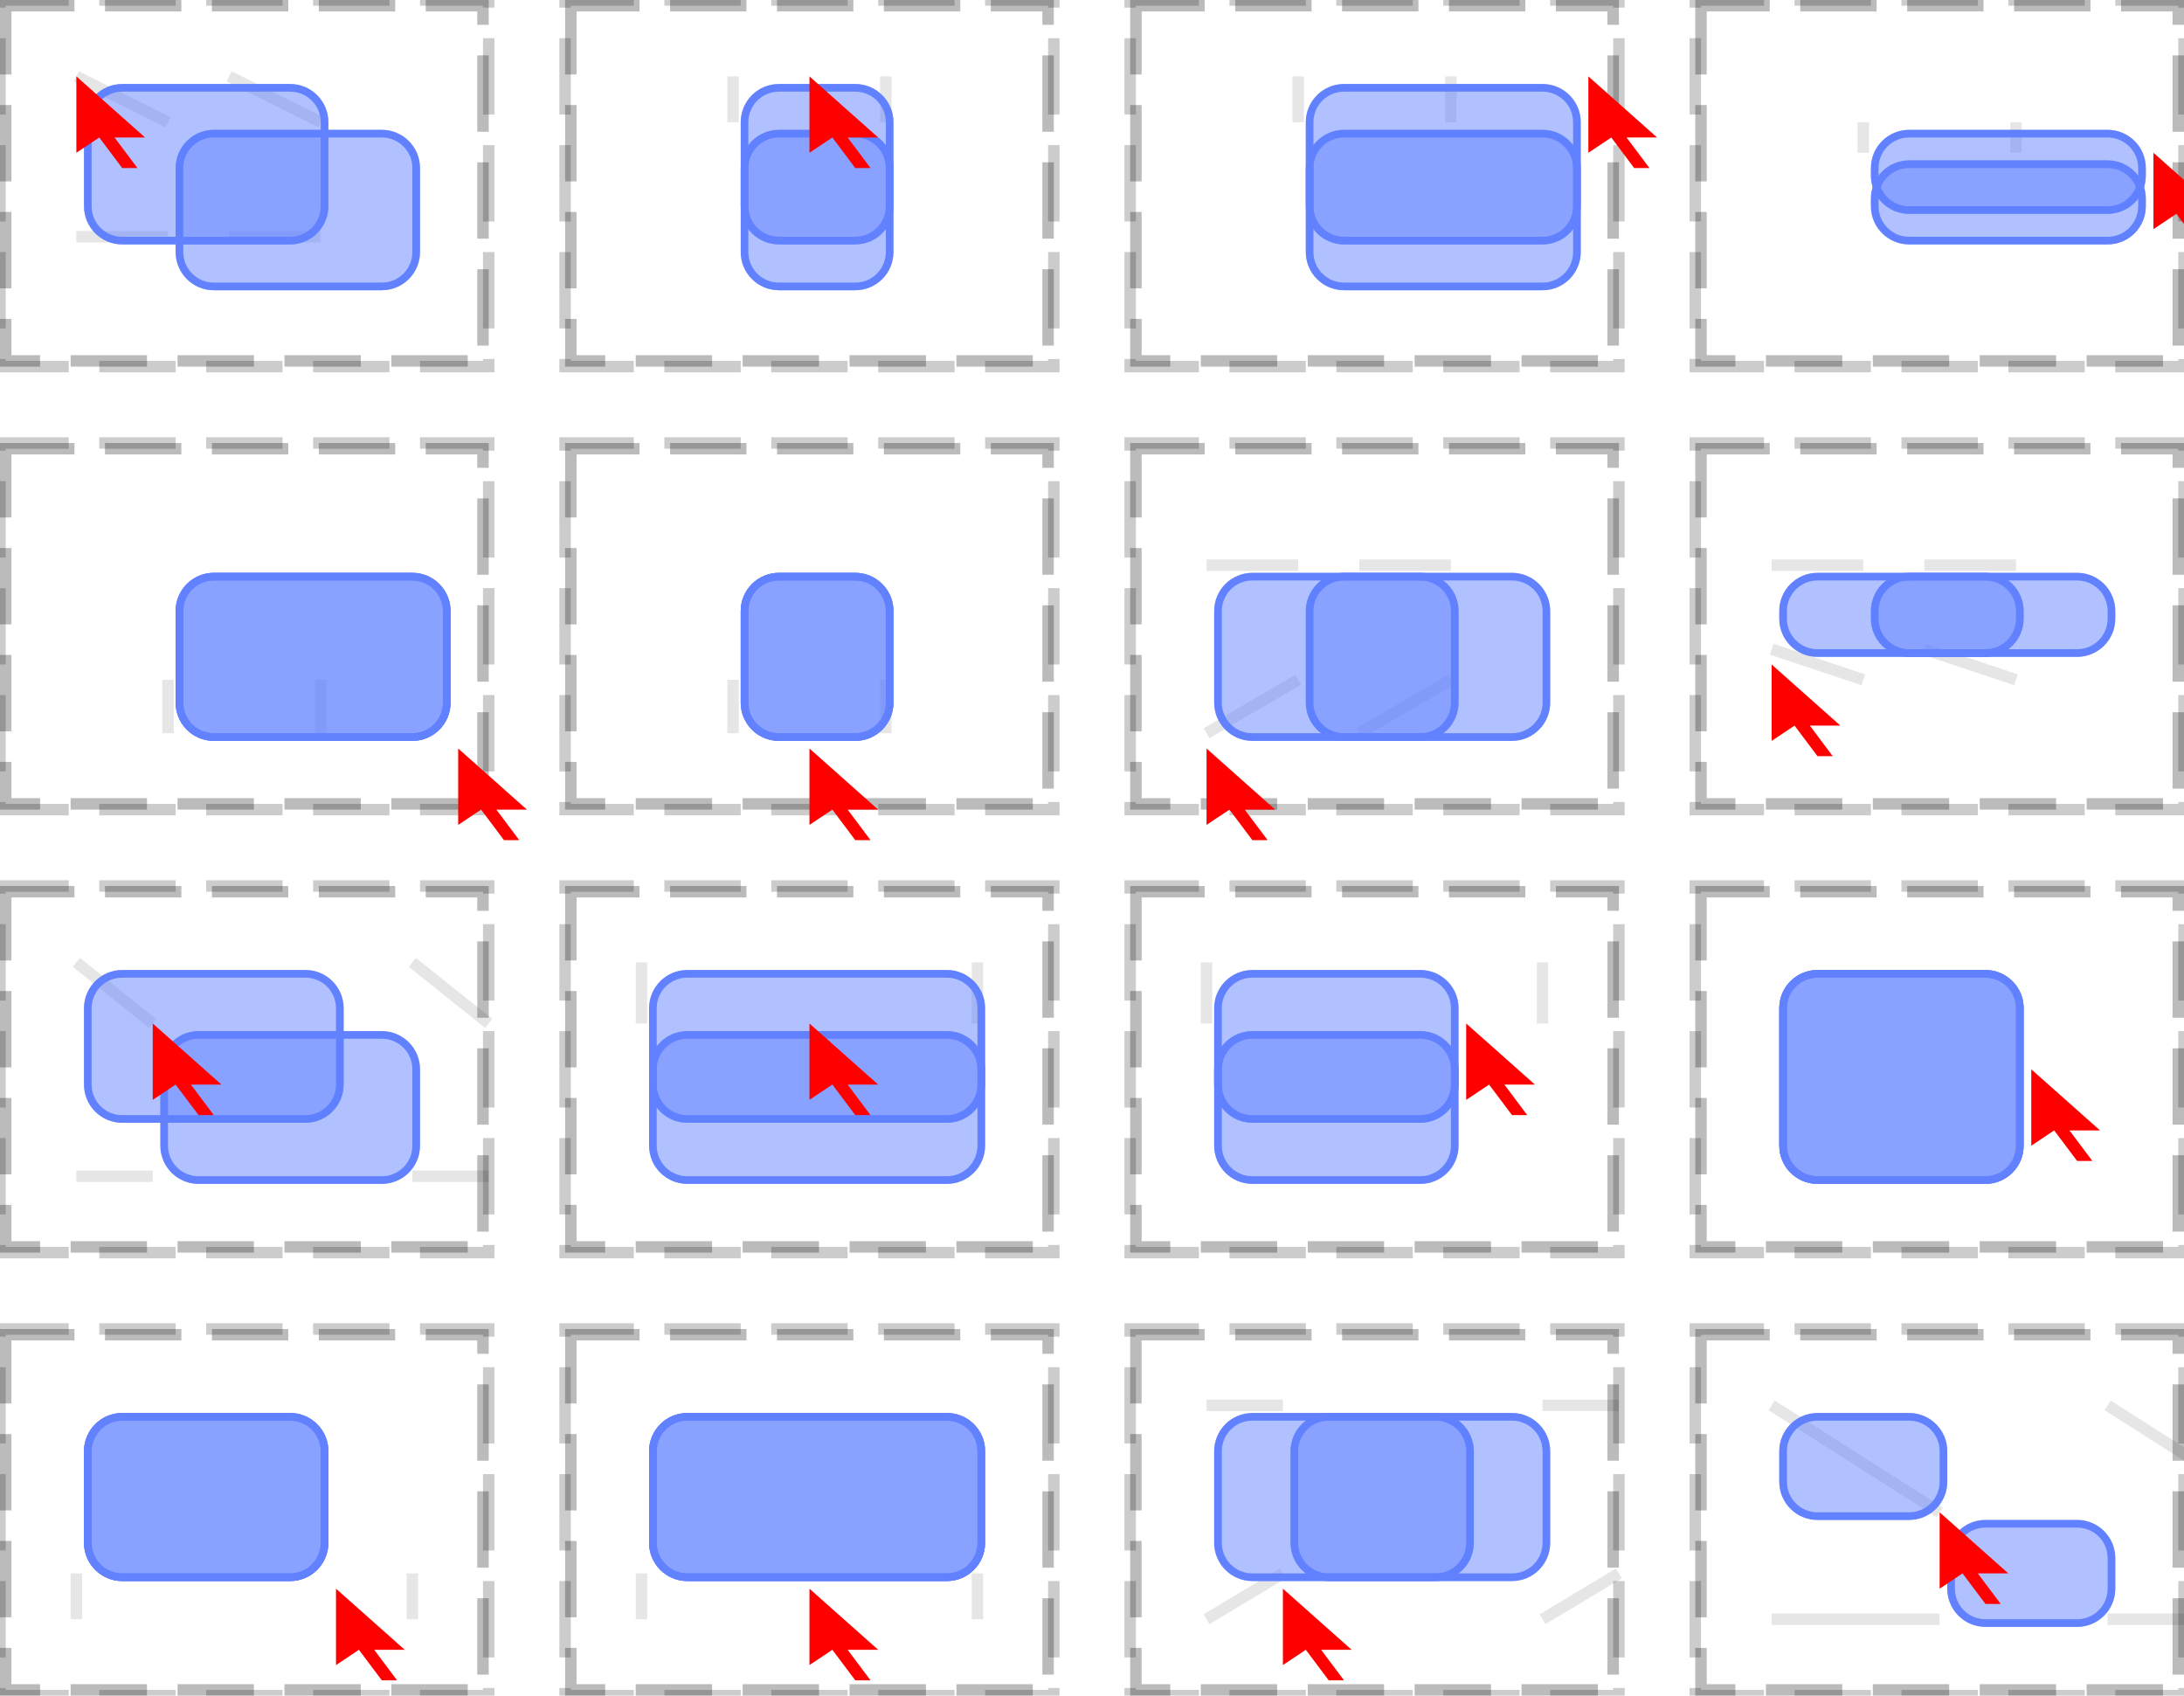 <?xml version="1.0" encoding="UTF-8"?>
<svg xmlns="http://www.w3.org/2000/svg" xmlns:xlink="http://www.w3.org/1999/xlink" width="286pt" height="222pt" viewBox="0 0 286 222" version="1.1">
<defs>
<clipPath id="clip1">
  <path d="M 23 17 L 55 17 L 55 38 L 23 38 Z M 23 17 "/>
</clipPath>
<clipPath id="clip2">
  <path d="M 23 22 C 23 19.238 25.238 17 28 17 L 50 17 C 52.762 17 55 19.238 55 22 L 55 33 C 55 35.762 52.762 38 50 38 L 28 38 C 25.238 38 23 35.762 23 33 Z M 23 22 "/>
</clipPath>
<clipPath id="clip3">
  <path d="M 11 11 L 43 11 L 43 32 L 11 32 Z M 11 11 "/>
</clipPath>
<clipPath id="clip4">
  <path d="M 11 16 C 11 13.238 13.238 11 16 11 L 38 11 C 40.762 11 43 13.238 43 16 L 43 27 C 43 29.762 40.762 32 38 32 L 16 32 C 13.238 32 11 29.762 11 27 Z M 11 16 "/>
</clipPath>
<clipPath id="clip5">
  <path d="M 97 17 L 117 17 L 117 38 L 97 38 Z M 97 17 "/>
</clipPath>
<clipPath id="clip6">
  <path d="M 97 22 C 97 19.238 99.238 17 102 17 L 112 17 C 114.762 17 117 19.238 117 22 L 117 33 C 117 35.762 114.762 38 112 38 L 102 38 C 99.238 38 97 35.762 97 33 Z M 97 22 "/>
</clipPath>
<clipPath id="clip7">
  <path d="M 97 11 L 117 11 L 117 32 L 97 32 Z M 97 11 "/>
</clipPath>
<clipPath id="clip8">
  <path d="M 97 16 C 97 13.238 99.238 11 102 11 L 112 11 C 114.762 11 117 13.238 117 16 L 117 27 C 117 29.762 114.762 32 112 32 L 102 32 C 99.238 32 97 29.762 97 27 Z M 97 16 "/>
</clipPath>
<clipPath id="clip9">
  <path d="M 171 17 L 207 17 L 207 38 L 171 38 Z M 171 17 "/>
</clipPath>
<clipPath id="clip10">
  <path d="M 171 22 C 171 19.238 173.238 17 176 17 L 202 17 C 204.762 17 207 19.238 207 22 L 207 33 C 207 35.762 204.762 38 202 38 L 176 38 C 173.238 38 171 35.762 171 33 Z M 171 22 "/>
</clipPath>
<clipPath id="clip11">
  <path d="M 171 11 L 207 11 L 207 32 L 171 32 Z M 171 11 "/>
</clipPath>
<clipPath id="clip12">
  <path d="M 171 16 C 171 13.238 173.238 11 176 11 L 202 11 C 204.762 11 207 13.238 207 16 L 207 27 C 207 29.762 204.762 32 202 32 L 176 32 C 173.238 32 171 29.762 171 27 Z M 171 16 "/>
</clipPath>
<clipPath id="clip13">
  <path d="M 245 17 L 281 17 L 281 28 L 245 28 Z M 245 17 "/>
</clipPath>
<clipPath id="clip14">
  <path d="M 245 22 C 245 19.238 247.238 17 250 17 L 276 17 C 278.762 17 281 19.238 281 22 L 281 23 C 281 25.762 278.762 28 276 28 L 250 28 C 247.238 28 245 25.762 245 23 Z M 245 22 "/>
</clipPath>
<clipPath id="clip15">
  <path d="M 245 21 L 281 21 L 281 32 L 245 32 Z M 245 21 "/>
</clipPath>
<clipPath id="clip16">
  <path d="M 245 26 C 245 23.238 247.238 21 250 21 L 276 21 C 278.762 21 281 23.238 281 26 L 281 27 C 281 29.762 278.762 32 276 32 L 250 32 C 247.238 32 245 29.762 245 27 Z M 245 26 "/>
</clipPath>
<clipPath id="clip17">
  <path d="M 23 75 L 59 75 L 59 97 L 23 97 Z M 23 75 "/>
</clipPath>
<clipPath id="clip18">
  <path d="M 23 80 C 23 77.238 25.238 75 28 75 L 54 75 C 56.762 75 59 77.238 59 80 L 59 92 C 59 94.762 56.762 97 54 97 L 28 97 C 25.238 97 23 94.762 23 92 Z M 23 80 "/>
</clipPath>
<clipPath id="clip19">
  <path d="M 97 75 L 117 75 L 117 97 L 97 97 Z M 97 75 "/>
</clipPath>
<clipPath id="clip20">
  <path d="M 97 80 C 97 77.238 99.238 75 102 75 L 112 75 C 114.762 75 117 77.238 117 80 L 117 92 C 117 94.762 114.762 97 112 97 L 102 97 C 99.238 97 97 94.762 97 92 Z M 97 80 "/>
</clipPath>
<clipPath id="clip21">
  <path d="M 171 75 L 203 75 L 203 97 L 171 97 Z M 171 75 "/>
</clipPath>
<clipPath id="clip22">
  <path d="M 171 80 C 171 77.238 173.238 75 176 75 L 198 75 C 200.762 75 203 77.238 203 80 L 203 92 C 203 94.762 200.762 97 198 97 L 176 97 C 173.238 97 171 94.762 171 92 Z M 171 80 "/>
</clipPath>
<clipPath id="clip23">
  <path d="M 159 75 L 191 75 L 191 97 L 159 97 Z M 159 75 "/>
</clipPath>
<clipPath id="clip24">
  <path d="M 159 80 C 159 77.238 161.238 75 164 75 L 186 75 C 188.762 75 191 77.238 191 80 L 191 92 C 191 94.762 188.762 97 186 97 L 164 97 C 161.238 97 159 94.762 159 92 Z M 159 80 "/>
</clipPath>
<clipPath id="clip25">
  <path d="M 245 75 L 277 75 L 277 86 L 245 86 Z M 245 75 "/>
</clipPath>
<clipPath id="clip26">
  <path d="M 245 80 C 245 77.238 247.238 75 250 75 L 272 75 C 274.762 75 277 77.238 277 80 L 277 81 C 277 83.762 274.762 86 272 86 L 250 86 C 247.238 86 245 83.762 245 81 Z M 245 80 "/>
</clipPath>
<clipPath id="clip27">
  <path d="M 233 75 L 265 75 L 265 86 L 233 86 Z M 233 75 "/>
</clipPath>
<clipPath id="clip28">
  <path d="M 233 80 C 233 77.238 235.238 75 238 75 L 260 75 C 262.762 75 265 77.238 265 80 L 265 81 C 265 83.762 262.762 86 260 86 L 238 86 C 235.238 86 233 83.762 233 81 Z M 233 80 "/>
</clipPath>
<clipPath id="clip29">
  <path d="M 11 127 L 45 127 L 45 147 L 11 147 Z M 11 127 "/>
</clipPath>
<clipPath id="clip30">
  <path d="M 11 132 C 11 129.238 13.238 127 16 127 L 40 127 C 42.762 127 45 129.238 45 132 L 45 142 C 45 144.762 42.762 147 40 147 L 16 147 C 13.238 147 11 144.762 11 142 Z M 11 132 "/>
</clipPath>
<clipPath id="clip31">
  <path d="M 21 135 L 55 135 L 55 155 L 21 155 Z M 21 135 "/>
</clipPath>
<clipPath id="clip32">
  <path d="M 21 140 C 21 137.238 23.238 135 26 135 L 50 135 C 52.762 135 55 137.238 55 140 L 55 150 C 55 152.762 52.762 155 50 155 L 26 155 C 23.238 155 21 152.762 21 150 Z M 21 140 "/>
</clipPath>
<clipPath id="clip33">
  <path d="M 85 127 L 129 127 L 129 147 L 85 147 Z M 85 127 "/>
</clipPath>
<clipPath id="clip34">
  <path d="M 85 132 C 85 129.238 87.238 127 90 127 L 124 127 C 126.762 127 129 129.238 129 132 L 129 142 C 129 144.762 126.762 147 124 147 L 90 147 C 87.238 147 85 144.762 85 142 Z M 85 132 "/>
</clipPath>
<clipPath id="clip35">
  <path d="M 85 135 L 129 135 L 129 155 L 85 155 Z M 85 135 "/>
</clipPath>
<clipPath id="clip36">
  <path d="M 85 140 C 85 137.238 87.238 135 90 135 L 124 135 C 126.762 135 129 137.238 129 140 L 129 150 C 129 152.762 126.762 155 124 155 L 90 155 C 87.238 155 85 152.762 85 150 Z M 85 140 "/>
</clipPath>
<clipPath id="clip37">
  <path d="M 159 127 L 191 127 L 191 147 L 159 147 Z M 159 127 "/>
</clipPath>
<clipPath id="clip38">
  <path d="M 159 132 C 159 129.238 161.238 127 164 127 L 186 127 C 188.762 127 191 129.238 191 132 L 191 142 C 191 144.762 188.762 147 186 147 L 164 147 C 161.238 147 159 144.762 159 142 Z M 159 132 "/>
</clipPath>
<clipPath id="clip39">
  <path d="M 159 135 L 191 135 L 191 155 L 159 155 Z M 159 135 "/>
</clipPath>
<clipPath id="clip40">
  <path d="M 159 140 C 159 137.238 161.238 135 164 135 L 186 135 C 188.762 135 191 137.238 191 140 L 191 150 C 191 152.762 188.762 155 186 155 L 164 155 C 161.238 155 159 152.762 159 150 Z M 159 140 "/>
</clipPath>
<clipPath id="clip41">
  <path d="M 233 127 L 265 127 L 265 155 L 233 155 Z M 233 127 "/>
</clipPath>
<clipPath id="clip42">
  <path d="M 233 132 C 233 129.238 235.238 127 238 127 L 260 127 C 262.762 127 265 129.238 265 132 L 265 150 C 265 152.762 262.762 155 260 155 L 238 155 C 235.238 155 233 152.762 233 150 Z M 233 132 "/>
</clipPath>
<clipPath id="clip43">
  <path d="M 11 185 L 43 185 L 43 207 L 11 207 Z M 11 185 "/>
</clipPath>
<clipPath id="clip44">
  <path d="M 11 190 C 11 187.238 13.238 185 16 185 L 38 185 C 40.762 185 43 187.238 43 190 L 43 202 C 43 204.762 40.762 207 38 207 L 16 207 C 13.238 207 11 204.762 11 202 Z M 11 190 "/>
</clipPath>
<clipPath id="clip45">
  <path d="M 85 185 L 129 185 L 129 207 L 85 207 Z M 85 185 "/>
</clipPath>
<clipPath id="clip46">
  <path d="M 85 190 C 85 187.238 87.238 185 90 185 L 124 185 C 126.762 185 129 187.238 129 190 L 129 202 C 129 204.762 126.762 207 124 207 L 90 207 C 87.238 207 85 204.762 85 202 Z M 85 190 "/>
</clipPath>
<clipPath id="clip47">
  <path d="M 159 185 L 193 185 L 193 207 L 159 207 Z M 159 185 "/>
</clipPath>
<clipPath id="clip48">
  <path d="M 159 190 C 159 187.238 161.238 185 164 185 L 188 185 C 190.762 185 193 187.238 193 190 L 193 202 C 193 204.762 190.762 207 188 207 L 164 207 C 161.238 207 159 204.762 159 202 Z M 159 190 "/>
</clipPath>
<clipPath id="clip49">
  <path d="M 169 185 L 203 185 L 203 207 L 169 207 Z M 169 185 "/>
</clipPath>
<clipPath id="clip50">
  <path d="M 169 190 C 169 187.238 171.238 185 174 185 L 198 185 C 200.762 185 203 187.238 203 190 L 203 202 C 203 204.762 200.762 207 198 207 L 174 207 C 171.238 207 169 204.762 169 202 Z M 169 190 "/>
</clipPath>
<clipPath id="clip51">
  <path d="M 233 185 L 255 185 L 255 199 L 233 199 Z M 233 185 "/>
</clipPath>
<clipPath id="clip52">
  <path d="M 233 190 C 233 187.238 235.238 185 238 185 L 250 185 C 252.762 185 255 187.238 255 190 L 255 194 C 255 196.762 252.762 199 250 199 L 238 199 C 235.238 199 233 196.762 233 194 Z M 233 190 "/>
</clipPath>
<clipPath id="clip53">
  <path d="M 255 199 L 277 199 L 277 213 L 255 213 Z M 255 199 "/>
</clipPath>
<clipPath id="clip54">
  <path d="M 255 204 C 255 201.238 257.238 199 260 199 L 272 199 C 274.762 199 277 201.238 277 204 L 277 208 C 277 210.762 274.762 213 272 213 L 260 213 C 257.238 213 255 210.762 255 208 Z M 255 204 "/>
</clipPath>
</defs>
<g id="surface2">
<path style="fill:none;stroke-width:1.5;stroke-linecap:butt;stroke-linejoin:miter;stroke:rgb(0%,0%,0%);stroke-opacity:0.267;stroke-dasharray:10,4;stroke-dashoffset:1;stroke-miterlimit:10;" d="M 0.75 0.75 L 63.25 0.75 L 63.25 47.25 L 0.75 47.25 Z M 0.75 0.75 "/>
<path style="fill:none;stroke-width:1.5;stroke-linecap:butt;stroke-linejoin:miter;stroke:rgb(0%,0%,0%);stroke-opacity:0.2;stroke-dasharray:10,4;stroke-dashoffset:1;stroke-miterlimit:10;" d="M 0 0 L 64 0 L 64 48 L 0 48 Z M 0 0 "/>
<path style="fill:none;stroke-width:1.5;stroke-linecap:butt;stroke-linejoin:miter;stroke:rgb(0%,0%,0%);stroke-opacity:0.267;stroke-dasharray:10,4;stroke-dashoffset:1;stroke-miterlimit:10;" d="M 74.75 0.75 L 137.25 0.75 L 137.25 47.25 L 74.75 47.25 Z M 74.75 0.75 "/>
<path style="fill:none;stroke-width:1.5;stroke-linecap:butt;stroke-linejoin:miter;stroke:rgb(0%,0%,0%);stroke-opacity:0.2;stroke-dasharray:10,4;stroke-dashoffset:1;stroke-miterlimit:10;" d="M 74 0 L 138 0 L 138 48 L 74 48 Z M 74 0 "/>
<path style="fill:none;stroke-width:1.5;stroke-linecap:butt;stroke-linejoin:miter;stroke:rgb(0%,0%,0%);stroke-opacity:0.267;stroke-dasharray:10,4;stroke-dashoffset:1;stroke-miterlimit:10;" d="M 148.75 0.75 L 211.25 0.75 L 211.25 47.25 L 148.75 47.25 Z M 148.75 0.75 "/>
<path style="fill:none;stroke-width:1.5;stroke-linecap:butt;stroke-linejoin:miter;stroke:rgb(0%,0%,0%);stroke-opacity:0.2;stroke-dasharray:10,4;stroke-dashoffset:1;stroke-miterlimit:10;" d="M 148 0 L 212 0 L 212 48 L 148 48 Z M 148 0 "/>
<path style="fill:none;stroke-width:1.5;stroke-linecap:butt;stroke-linejoin:miter;stroke:rgb(0%,0%,0%);stroke-opacity:0.267;stroke-dasharray:10,4;stroke-dashoffset:1;stroke-miterlimit:10;" d="M 222.75 0.75 L 285.25 0.75 L 285.25 47.25 L 222.75 47.25 Z M 222.75 0.75 "/>
<path style="fill:none;stroke-width:1.5;stroke-linecap:butt;stroke-linejoin:miter;stroke:rgb(0%,0%,0%);stroke-opacity:0.2;stroke-dasharray:10,4;stroke-dashoffset:1;stroke-miterlimit:10;" d="M 222 0 L 286 0 L 286 48 L 222 48 Z M 222 0 "/>
<path style="fill:none;stroke-width:1.5;stroke-linecap:butt;stroke-linejoin:miter;stroke:rgb(0%,0%,0%);stroke-opacity:0.267;stroke-dasharray:10,4;stroke-dashoffset:1;stroke-miterlimit:10;" d="M 0.75 58.75 L 63.25 58.75 L 63.25 105.25 L 0.75 105.25 Z M 0.75 58.75 "/>
<path style="fill:none;stroke-width:1.5;stroke-linecap:butt;stroke-linejoin:miter;stroke:rgb(0%,0%,0%);stroke-opacity:0.2;stroke-dasharray:10,4;stroke-dashoffset:1;stroke-miterlimit:10;" d="M 0 58 L 64 58 L 64 106 L 0 106 Z M 0 58 "/>
<path style="fill:none;stroke-width:1.5;stroke-linecap:butt;stroke-linejoin:miter;stroke:rgb(0%,0%,0%);stroke-opacity:0.267;stroke-dasharray:10,4;stroke-dashoffset:1;stroke-miterlimit:10;" d="M 74.75 58.75 L 137.25 58.75 L 137.25 105.25 L 74.75 105.25 Z M 74.75 58.75 "/>
<path style="fill:none;stroke-width:1.5;stroke-linecap:butt;stroke-linejoin:miter;stroke:rgb(0%,0%,0%);stroke-opacity:0.2;stroke-dasharray:10,4;stroke-dashoffset:1;stroke-miterlimit:10;" d="M 74 58 L 138 58 L 138 106 L 74 106 Z M 74 58 "/>
<path style="fill:none;stroke-width:1.5;stroke-linecap:butt;stroke-linejoin:miter;stroke:rgb(0%,0%,0%);stroke-opacity:0.267;stroke-dasharray:10,4;stroke-dashoffset:1;stroke-miterlimit:10;" d="M 148.75 58.75 L 211.25 58.75 L 211.25 105.25 L 148.75 105.25 Z M 148.75 58.75 "/>
<path style="fill:none;stroke-width:1.5;stroke-linecap:butt;stroke-linejoin:miter;stroke:rgb(0%,0%,0%);stroke-opacity:0.2;stroke-dasharray:10,4;stroke-dashoffset:1;stroke-miterlimit:10;" d="M 148 58 L 212 58 L 212 106 L 148 106 Z M 148 58 "/>
<path style="fill:none;stroke-width:1.5;stroke-linecap:butt;stroke-linejoin:miter;stroke:rgb(0%,0%,0%);stroke-opacity:0.267;stroke-dasharray:10,4;stroke-dashoffset:1;stroke-miterlimit:10;" d="M 222.75 58.75 L 285.25 58.75 L 285.25 105.25 L 222.75 105.25 Z M 222.75 58.75 "/>
<path style="fill:none;stroke-width:1.5;stroke-linecap:butt;stroke-linejoin:miter;stroke:rgb(0%,0%,0%);stroke-opacity:0.2;stroke-dasharray:10,4;stroke-dashoffset:1;stroke-miterlimit:10;" d="M 222 58 L 286 58 L 286 106 L 222 106 Z M 222 58 "/>
<path style="fill:none;stroke-width:1.5;stroke-linecap:butt;stroke-linejoin:miter;stroke:rgb(0%,0%,0%);stroke-opacity:0.267;stroke-dasharray:10,4;stroke-dashoffset:1;stroke-miterlimit:10;" d="M 0.75 116.75 L 63.25 116.75 L 63.25 163.25 L 0.75 163.25 Z M 0.75 116.75 "/>
<path style="fill:none;stroke-width:1.5;stroke-linecap:butt;stroke-linejoin:miter;stroke:rgb(0%,0%,0%);stroke-opacity:0.2;stroke-dasharray:10,4;stroke-dashoffset:1;stroke-miterlimit:10;" d="M 0 116 L 64 116 L 64 164 L 0 164 Z M 0 116 "/>
<path style="fill:none;stroke-width:1.5;stroke-linecap:butt;stroke-linejoin:miter;stroke:rgb(0%,0%,0%);stroke-opacity:0.267;stroke-dasharray:10,4;stroke-dashoffset:1;stroke-miterlimit:10;" d="M 74.75 116.75 L 137.25 116.75 L 137.25 163.25 L 74.75 163.25 Z M 74.75 116.75 "/>
<path style="fill:none;stroke-width:1.5;stroke-linecap:butt;stroke-linejoin:miter;stroke:rgb(0%,0%,0%);stroke-opacity:0.2;stroke-dasharray:10,4;stroke-dashoffset:1;stroke-miterlimit:10;" d="M 74 116 L 138 116 L 138 164 L 74 164 Z M 74 116 "/>
<path style="fill:none;stroke-width:1.5;stroke-linecap:butt;stroke-linejoin:miter;stroke:rgb(0%,0%,0%);stroke-opacity:0.267;stroke-dasharray:10,4;stroke-dashoffset:1;stroke-miterlimit:10;" d="M 148.75 116.75 L 211.25 116.75 L 211.25 163.25 L 148.75 163.25 Z M 148.75 116.75 "/>
<path style="fill:none;stroke-width:1.5;stroke-linecap:butt;stroke-linejoin:miter;stroke:rgb(0%,0%,0%);stroke-opacity:0.2;stroke-dasharray:10,4;stroke-dashoffset:1;stroke-miterlimit:10;" d="M 148 116 L 212 116 L 212 164 L 148 164 Z M 148 116 "/>
<path style="fill:none;stroke-width:1.5;stroke-linecap:butt;stroke-linejoin:miter;stroke:rgb(0%,0%,0%);stroke-opacity:0.267;stroke-dasharray:10,4;stroke-dashoffset:1;stroke-miterlimit:10;" d="M 222.75 116.75 L 285.25 116.75 L 285.25 163.25 L 222.75 163.25 Z M 222.75 116.75 "/>
<path style="fill:none;stroke-width:1.5;stroke-linecap:butt;stroke-linejoin:miter;stroke:rgb(0%,0%,0%);stroke-opacity:0.2;stroke-dasharray:10,4;stroke-dashoffset:1;stroke-miterlimit:10;" d="M 222 116 L 286 116 L 286 164 L 222 164 Z M 222 116 "/>
<path style="fill:none;stroke-width:1.5;stroke-linecap:butt;stroke-linejoin:miter;stroke:rgb(0%,0%,0%);stroke-opacity:0.267;stroke-dasharray:10,4;stroke-dashoffset:1;stroke-miterlimit:10;" d="M 0.75 174.75 L 63.25 174.75 L 63.25 221.25 L 0.75 221.25 Z M 0.75 174.75 "/>
<path style="fill:none;stroke-width:1.5;stroke-linecap:butt;stroke-linejoin:miter;stroke:rgb(0%,0%,0%);stroke-opacity:0.2;stroke-dasharray:10,4;stroke-dashoffset:1;stroke-miterlimit:10;" d="M 0 174 L 64 174 L 64 222 L 0 222 Z M 0 174 "/>
<path style="fill:none;stroke-width:1.5;stroke-linecap:butt;stroke-linejoin:miter;stroke:rgb(0%,0%,0%);stroke-opacity:0.267;stroke-dasharray:10,4;stroke-dashoffset:1;stroke-miterlimit:10;" d="M 74.75 174.75 L 137.25 174.75 L 137.25 221.25 L 74.75 221.25 Z M 74.75 174.75 "/>
<path style="fill:none;stroke-width:1.5;stroke-linecap:butt;stroke-linejoin:miter;stroke:rgb(0%,0%,0%);stroke-opacity:0.2;stroke-dasharray:10,4;stroke-dashoffset:1;stroke-miterlimit:10;" d="M 74 174 L 138 174 L 138 222 L 74 222 Z M 74 174 "/>
<path style="fill:none;stroke-width:1.5;stroke-linecap:butt;stroke-linejoin:miter;stroke:rgb(0%,0%,0%);stroke-opacity:0.267;stroke-dasharray:10,4;stroke-dashoffset:1;stroke-miterlimit:10;" d="M 148.75 174.75 L 211.25 174.75 L 211.25 221.25 L 148.75 221.25 Z M 148.75 174.75 "/>
<path style="fill:none;stroke-width:1.5;stroke-linecap:butt;stroke-linejoin:miter;stroke:rgb(0%,0%,0%);stroke-opacity:0.2;stroke-dasharray:10,4;stroke-dashoffset:1;stroke-miterlimit:10;" d="M 148 174 L 212 174 L 212 222 L 148 222 Z M 148 174 "/>
<path style="fill:none;stroke-width:1.5;stroke-linecap:butt;stroke-linejoin:miter;stroke:rgb(0%,0%,0%);stroke-opacity:0.267;stroke-dasharray:10,4;stroke-dashoffset:1;stroke-miterlimit:10;" d="M 222.75 174.75 L 285.25 174.75 L 285.25 221.25 L 222.75 221.25 Z M 222.75 174.75 "/>
<path style="fill:none;stroke-width:1.5;stroke-linecap:butt;stroke-linejoin:miter;stroke:rgb(0%,0%,0%);stroke-opacity:0.2;stroke-dasharray:10,4;stroke-dashoffset:1;stroke-miterlimit:10;" d="M 222 174 L 286 174 L 286 222 L 222 222 Z M 222 174 "/>
<path style="fill:none;stroke-width:1.5;stroke-linecap:butt;stroke-linejoin:miter;stroke:rgb(0%,0%,0%);stroke-opacity:0.1;stroke-miterlimit:10;" d="M 22 16 L 10 10 "/>
<path style="fill:none;stroke-width:1.5;stroke-linecap:butt;stroke-linejoin:miter;stroke:rgb(0%,0%,0%);stroke-opacity:0.1;stroke-miterlimit:10;" d="M 42 16 L 30 10 M 22 31 L 10 31 "/>
<path style="fill:none;stroke-width:1.5;stroke-linecap:butt;stroke-linejoin:miter;stroke:rgb(0%,0%,0%);stroke-opacity:0.1;stroke-miterlimit:10;" d="M 42 31 L 30 31 "/>
<path style="fill:none;stroke-width:1.5;stroke-linecap:butt;stroke-linejoin:miter;stroke:rgb(0%,0%,0%);stroke-opacity:0.1;stroke-miterlimit:10;" d="M 96 16 L 96 10 "/>
<path style="fill:none;stroke-width:1.5;stroke-linecap:butt;stroke-linejoin:miter;stroke:rgb(0%,0%,0%);stroke-opacity:0.1;stroke-miterlimit:10;" d="M 116 16 L 116 10 M 96 31 L 96 31 "/>
<path style="fill:none;stroke-width:1.5;stroke-linecap:butt;stroke-linejoin:miter;stroke:rgb(0%,0%,0%);stroke-opacity:0.1;stroke-miterlimit:10;" d="M 116 31 L 116 31 "/>
<path style="fill:none;stroke-width:1.5;stroke-linecap:butt;stroke-linejoin:miter;stroke:rgb(0%,0%,0%);stroke-opacity:0.1;stroke-miterlimit:10;" d="M 170 16 L 170 10 "/>
<path style="fill:none;stroke-width:1.5;stroke-linecap:butt;stroke-linejoin:miter;stroke:rgb(0%,0%,0%);stroke-opacity:0.1;stroke-miterlimit:10;" d="M 190 16 L 190 10 M 170 31 L 170 31 "/>
<path style="fill:none;stroke-width:1.5;stroke-linecap:butt;stroke-linejoin:miter;stroke:rgb(0%,0%,0%);stroke-opacity:0.1;stroke-miterlimit:10;" d="M 190 31 L 190 31 "/>
<path style="fill:none;stroke-width:1.5;stroke-linecap:butt;stroke-linejoin:miter;stroke:rgb(0%,0%,0%);stroke-opacity:0.1;stroke-miterlimit:10;" d="M 244 16 L 244 20 "/>
<path style="fill:none;stroke-width:1.5;stroke-linecap:butt;stroke-linejoin:miter;stroke:rgb(0%,0%,0%);stroke-opacity:0.1;stroke-miterlimit:10;" d="M 264 16 L 264 20 M 244 31 L 244 31 "/>
<path style="fill:none;stroke-width:1.5;stroke-linecap:butt;stroke-linejoin:miter;stroke:rgb(0%,0%,0%);stroke-opacity:0.1;stroke-miterlimit:10;" d="M 264 31 L 264 31 "/>
<path style="fill:none;stroke-width:1.5;stroke-linecap:butt;stroke-linejoin:miter;stroke:rgb(0%,0%,0%);stroke-opacity:0.1;stroke-miterlimit:10;" d="M 22 74 L 22 74 "/>
<path style="fill:none;stroke-width:1.5;stroke-linecap:butt;stroke-linejoin:miter;stroke:rgb(0%,0%,0%);stroke-opacity:0.1;stroke-miterlimit:10;" d="M 42 74 L 42 74 M 22 89 L 22 96 "/>
<path style="fill:none;stroke-width:1.5;stroke-linecap:butt;stroke-linejoin:miter;stroke:rgb(0%,0%,0%);stroke-opacity:0.1;stroke-miterlimit:10;" d="M 42 89 L 42 96 "/>
<path style="fill:none;stroke-width:1.5;stroke-linecap:butt;stroke-linejoin:miter;stroke:rgb(0%,0%,0%);stroke-opacity:0.1;stroke-miterlimit:10;" d="M 96 74 L 96 74 "/>
<path style="fill:none;stroke-width:1.5;stroke-linecap:butt;stroke-linejoin:miter;stroke:rgb(0%,0%,0%);stroke-opacity:0.1;stroke-miterlimit:10;" d="M 116 74 L 116 74 M 96 89 L 96 96 "/>
<path style="fill:none;stroke-width:1.5;stroke-linecap:butt;stroke-linejoin:miter;stroke:rgb(0%,0%,0%);stroke-opacity:0.1;stroke-miterlimit:10;" d="M 116 89 L 116 96 "/>
<path style="fill:none;stroke-width:1.5;stroke-linecap:butt;stroke-linejoin:miter;stroke:rgb(0%,0%,0%);stroke-opacity:0.1;stroke-miterlimit:10;" d="M 170 74 L 158 74 "/>
<path style="fill:none;stroke-width:1.5;stroke-linecap:butt;stroke-linejoin:miter;stroke:rgb(0%,0%,0%);stroke-opacity:0.1;stroke-miterlimit:10;" d="M 190 74 L 178 74 M 170 89 L 158 96 "/>
<path style="fill:none;stroke-width:1.5;stroke-linecap:butt;stroke-linejoin:miter;stroke:rgb(0%,0%,0%);stroke-opacity:0.1;stroke-miterlimit:10;" d="M 190 89 L 178 96 "/>
<path style="fill:none;stroke-width:1.5;stroke-linecap:butt;stroke-linejoin:miter;stroke:rgb(0%,0%,0%);stroke-opacity:0.1;stroke-miterlimit:10;" d="M 244 74 L 232 74 "/>
<path style="fill:none;stroke-width:1.5;stroke-linecap:butt;stroke-linejoin:miter;stroke:rgb(0%,0%,0%);stroke-opacity:0.1;stroke-miterlimit:10;" d="M 264 74 L 252 74 M 244 89 L 232 85 "/>
<path style="fill:none;stroke-width:1.5;stroke-linecap:butt;stroke-linejoin:miter;stroke:rgb(0%,0%,0%);stroke-opacity:0.1;stroke-miterlimit:10;" d="M 264 89 L 252 85 "/>
<path style="fill:none;stroke-width:1.5;stroke-linecap:butt;stroke-linejoin:miter;stroke:rgb(0%,0%,0%);stroke-opacity:0.1;stroke-miterlimit:10;" d="M 10 126 L 20 134 "/>
<path style="fill:none;stroke-width:1.5;stroke-linecap:butt;stroke-linejoin:miter;stroke:rgb(0%,0%,0%);stroke-opacity:0.1;stroke-miterlimit:10;" d="M 54 126 L 64 134 M 10 154 L 20 154 "/>
<path style="fill:none;stroke-width:1.5;stroke-linecap:butt;stroke-linejoin:miter;stroke:rgb(0%,0%,0%);stroke-opacity:0.1;stroke-miterlimit:10;" d="M 54 154 L 64 154 "/>
<path style="fill:none;stroke-width:1.5;stroke-linecap:butt;stroke-linejoin:miter;stroke:rgb(0%,0%,0%);stroke-opacity:0.1;stroke-miterlimit:10;" d="M 84 126 L 84 134 "/>
<path style="fill:none;stroke-width:1.5;stroke-linecap:butt;stroke-linejoin:miter;stroke:rgb(0%,0%,0%);stroke-opacity:0.1;stroke-miterlimit:10;" d="M 128 126 L 128 134 M 84 154 L 84 154 "/>
<path style="fill:none;stroke-width:1.5;stroke-linecap:butt;stroke-linejoin:miter;stroke:rgb(0%,0%,0%);stroke-opacity:0.1;stroke-miterlimit:10;" d="M 128 154 L 128 154 "/>
<path style="fill:none;stroke-width:1.5;stroke-linecap:butt;stroke-linejoin:miter;stroke:rgb(0%,0%,0%);stroke-opacity:0.1;stroke-miterlimit:10;" d="M 158 126 L 158 134 "/>
<path style="fill:none;stroke-width:1.5;stroke-linecap:butt;stroke-linejoin:miter;stroke:rgb(0%,0%,0%);stroke-opacity:0.1;stroke-miterlimit:10;" d="M 202 126 L 202 134 M 158 154 L 158 154 "/>
<path style="fill:none;stroke-width:1.5;stroke-linecap:butt;stroke-linejoin:miter;stroke:rgb(0%,0%,0%);stroke-opacity:0.1;stroke-miterlimit:10;" d="M 202 154 L 202 154 "/>
<path style="fill:none;stroke-width:1.5;stroke-linecap:butt;stroke-linejoin:miter;stroke:rgb(0%,0%,0%);stroke-opacity:0.1;stroke-miterlimit:10;" d="M 232 126 L 232 126 "/>
<path style="fill:none;stroke-width:1.5;stroke-linecap:butt;stroke-linejoin:miter;stroke:rgb(0%,0%,0%);stroke-opacity:0.1;stroke-miterlimit:10;" d="M 276 126 L 276 126 M 232 154 L 232 154 "/>
<path style="fill:none;stroke-width:1.5;stroke-linecap:butt;stroke-linejoin:miter;stroke:rgb(0%,0%,0%);stroke-opacity:0.1;stroke-miterlimit:10;" d="M 276 154 L 276 154 "/>
<path style="fill:none;stroke-width:1.5;stroke-linecap:butt;stroke-linejoin:miter;stroke:rgb(0%,0%,0%);stroke-opacity:0.1;stroke-miterlimit:10;" d="M 10 184 L 10 184 "/>
<path style="fill:none;stroke-width:1.5;stroke-linecap:butt;stroke-linejoin:miter;stroke:rgb(0%,0%,0%);stroke-opacity:0.1;stroke-miterlimit:10;" d="M 54 184 L 54 184 M 10 212 L 10 206 "/>
<path style="fill:none;stroke-width:1.5;stroke-linecap:butt;stroke-linejoin:miter;stroke:rgb(0%,0%,0%);stroke-opacity:0.1;stroke-miterlimit:10;" d="M 54 212 L 54 206 "/>
<path style="fill:none;stroke-width:1.5;stroke-linecap:butt;stroke-linejoin:miter;stroke:rgb(0%,0%,0%);stroke-opacity:0.1;stroke-miterlimit:10;" d="M 84 184 L 84 184 "/>
<path style="fill:none;stroke-width:1.5;stroke-linecap:butt;stroke-linejoin:miter;stroke:rgb(0%,0%,0%);stroke-opacity:0.1;stroke-miterlimit:10;" d="M 128 184 L 128 184 M 84 212 L 84 206 "/>
<path style="fill:none;stroke-width:1.5;stroke-linecap:butt;stroke-linejoin:miter;stroke:rgb(0%,0%,0%);stroke-opacity:0.1;stroke-miterlimit:10;" d="M 128 212 L 128 206 "/>
<path style="fill:none;stroke-width:1.5;stroke-linecap:butt;stroke-linejoin:miter;stroke:rgb(0%,0%,0%);stroke-opacity:0.1;stroke-miterlimit:10;" d="M 158 184 L 168 184 "/>
<path style="fill:none;stroke-width:1.5;stroke-linecap:butt;stroke-linejoin:miter;stroke:rgb(0%,0%,0%);stroke-opacity:0.1;stroke-miterlimit:10;" d="M 202 184 L 212 184 M 158 212 L 168 206 "/>
<path style="fill:none;stroke-width:1.5;stroke-linecap:butt;stroke-linejoin:miter;stroke:rgb(0%,0%,0%);stroke-opacity:0.1;stroke-miterlimit:10;" d="M 202 212 L 212 206 "/>
<path style="fill:none;stroke-width:1.5;stroke-linecap:butt;stroke-linejoin:miter;stroke:rgb(0%,0%,0%);stroke-opacity:0.1;stroke-miterlimit:10;" d="M 232 184 L 254 198 "/>
<path style="fill:none;stroke-width:1.5;stroke-linecap:butt;stroke-linejoin:miter;stroke:rgb(0%,0%,0%);stroke-opacity:0.1;stroke-miterlimit:10;" d="M 276 184 L 298 198 M 232 212 L 254 212 "/>
<path style="fill:none;stroke-width:1.5;stroke-linecap:butt;stroke-linejoin:miter;stroke:rgb(0%,0%,0%);stroke-opacity:0.1;stroke-miterlimit:10;" d="M 276 212 L 298 212 "/>
<g clip-path="url(#clip1)" clip-rule="nonzero">
<g clip-path="url(#clip2)" clip-rule="nonzero">
<rect x="0" y="0" width="286" height="222" style="fill:rgb(38.039%,50.588%,100%);fill-opacity:0.49;stroke:none;"/>
<path style="fill:none;stroke-width:2;stroke-linecap:butt;stroke-linejoin:miter;stroke:rgb(38.039%,50.588%,100%);stroke-opacity:1;stroke-miterlimit:10;" d="M 1 6 C 1 3.238 3.238 1 6 1 L 28 1 C 30.762 1 33 3.238 33 6 L 33 17 C 33 19.762 30.762 22 28 22 L 6 22 C 3.238 22 1 19.762 1 17 Z M 1 6 " transform="matrix(1,0,0,1,22,16)"/>
</g>
</g>
<g clip-path="url(#clip3)" clip-rule="nonzero">
<g clip-path="url(#clip4)" clip-rule="nonzero">
<rect x="0" y="0" width="286" height="222" style="fill:rgb(38.039%,50.588%,100%);fill-opacity:0.49;stroke:none;"/>
<path style="fill:none;stroke-width:2;stroke-linecap:butt;stroke-linejoin:miter;stroke:rgb(38.039%,50.588%,100%);stroke-opacity:1;stroke-miterlimit:10;" d="M 1 6 C 1 3.238 3.238 1 6 1 L 28 1 C 30.762 1 33 3.238 33 6 L 33 17 C 33 19.762 30.762 22 28 22 L 6 22 C 3.238 22 1 19.762 1 17 Z M 1 6 " transform="matrix(1,0,0,1,10,10)"/>
</g>
</g>
<g clip-path="url(#clip5)" clip-rule="nonzero">
<g clip-path="url(#clip6)" clip-rule="nonzero">
<rect x="0" y="0" width="286" height="222" style="fill:rgb(38.039%,50.588%,100%);fill-opacity:0.49;stroke:none;"/>
<path style="fill:none;stroke-width:2;stroke-linecap:butt;stroke-linejoin:miter;stroke:rgb(38.039%,50.588%,100%);stroke-opacity:1;stroke-miterlimit:10;" d="M 1 6 C 1 3.238 3.238 1 6 1 L 16 1 C 18.762 1 21 3.238 21 6 L 21 17 C 21 19.762 18.762 22 16 22 L 6 22 C 3.238 22 1 19.762 1 17 Z M 1 6 " transform="matrix(1,0,0,1,96,16)"/>
</g>
</g>
<g clip-path="url(#clip7)" clip-rule="nonzero">
<g clip-path="url(#clip8)" clip-rule="nonzero">
<rect x="0" y="0" width="286" height="222" style="fill:rgb(38.039%,50.588%,100%);fill-opacity:0.49;stroke:none;"/>
<path style="fill:none;stroke-width:2;stroke-linecap:butt;stroke-linejoin:miter;stroke:rgb(38.039%,50.588%,100%);stroke-opacity:1;stroke-miterlimit:10;" d="M 1 6 C 1 3.238 3.238 1 6 1 L 16 1 C 18.762 1 21 3.238 21 6 L 21 17 C 21 19.762 18.762 22 16 22 L 6 22 C 3.238 22 1 19.762 1 17 Z M 1 6 " transform="matrix(1,0,0,1,96,10)"/>
</g>
</g>
<g clip-path="url(#clip9)" clip-rule="nonzero">
<g clip-path="url(#clip10)" clip-rule="nonzero">
<rect x="0" y="0" width="286" height="222" style="fill:rgb(38.039%,50.588%,100%);fill-opacity:0.49;stroke:none;"/>
<path style="fill:none;stroke-width:2;stroke-linecap:butt;stroke-linejoin:miter;stroke:rgb(38.039%,50.588%,100%);stroke-opacity:1;stroke-miterlimit:10;" d="M 1 6 C 1 3.238 3.238 1 6 1 L 32 1 C 34.762 1 37 3.238 37 6 L 37 17 C 37 19.762 34.762 22 32 22 L 6 22 C 3.238 22 1 19.762 1 17 Z M 1 6 " transform="matrix(1,0,0,1,170,16)"/>
</g>
</g>
<g clip-path="url(#clip11)" clip-rule="nonzero">
<g clip-path="url(#clip12)" clip-rule="nonzero">
<rect x="0" y="0" width="286" height="222" style="fill:rgb(38.039%,50.588%,100%);fill-opacity:0.49;stroke:none;"/>
<path style="fill:none;stroke-width:2;stroke-linecap:butt;stroke-linejoin:miter;stroke:rgb(38.039%,50.588%,100%);stroke-opacity:1;stroke-miterlimit:10;" d="M 1 6 C 1 3.238 3.238 1 6 1 L 32 1 C 34.762 1 37 3.238 37 6 L 37 17 C 37 19.762 34.762 22 32 22 L 6 22 C 3.238 22 1 19.762 1 17 Z M 1 6 " transform="matrix(1,0,0,1,170,10)"/>
</g>
</g>
<g clip-path="url(#clip13)" clip-rule="nonzero">
<g clip-path="url(#clip14)" clip-rule="nonzero">
<rect x="0" y="0" width="286" height="222" style="fill:rgb(38.039%,50.588%,100%);fill-opacity:0.49;stroke:none;"/>
<path style="fill:none;stroke-width:2;stroke-linecap:butt;stroke-linejoin:miter;stroke:rgb(38.039%,50.588%,100%);stroke-opacity:1;stroke-miterlimit:10;" d="M 1 6 C 1 3.238 3.238 1 6 1 L 32 1 C 34.762 1 37 3.238 37 6 L 37 7 C 37 9.762 34.762 12 32 12 L 6 12 C 3.238 12 1 9.762 1 7 Z M 1 6 " transform="matrix(1,0,0,1,244,16)"/>
</g>
</g>
<g clip-path="url(#clip15)" clip-rule="nonzero">
<g clip-path="url(#clip16)" clip-rule="nonzero">
<rect x="0" y="0" width="286" height="222" style="fill:rgb(38.039%,50.588%,100%);fill-opacity:0.49;stroke:none;"/>
<path style="fill:none;stroke-width:2;stroke-linecap:butt;stroke-linejoin:miter;stroke:rgb(38.039%,50.588%,100%);stroke-opacity:1;stroke-miterlimit:10;" d="M 1 6 C 1 3.238 3.238 1 6 1 L 32 1 C 34.762 1 37 3.238 37 6 L 37 7 C 37 9.762 34.762 12 32 12 L 6 12 C 3.238 12 1 9.762 1 7 Z M 1 6 " transform="matrix(1,0,0,1,244,20)"/>
</g>
</g>
<g clip-path="url(#clip17)" clip-rule="nonzero">
<g clip-path="url(#clip18)" clip-rule="nonzero">
<rect x="0" y="0" width="286" height="222" style="fill:rgb(38.039%,50.588%,100%);fill-opacity:0.49;stroke:none;"/>
<path style="fill:none;stroke-width:2;stroke-linecap:butt;stroke-linejoin:miter;stroke:rgb(38.039%,50.588%,100%);stroke-opacity:1;stroke-miterlimit:10;" d="M 1 6 C 1 3.238 3.238 1 6 1 L 32 1 C 34.762 1 37 3.238 37 6 L 37 18 C 37 20.762 34.762 23 32 23 L 6 23 C 3.238 23 1 20.762 1 18 Z M 1 6 " transform="matrix(1,0,0,1,22,74)"/>
<rect x="0" y="0" width="286" height="222" style="fill:rgb(38.039%,50.588%,100%);fill-opacity:0.49;stroke:none;"/>
<path style="fill:none;stroke-width:2;stroke-linecap:butt;stroke-linejoin:miter;stroke:rgb(38.039%,50.588%,100%);stroke-opacity:1;stroke-miterlimit:10;" d="M 1 6 C 1 3.238 3.238 1 6 1 L 32 1 C 34.762 1 37 3.238 37 6 L 37 18 C 37 20.762 34.762 23 32 23 L 6 23 C 3.238 23 1 20.762 1 18 Z M 1 6 " transform="matrix(1,0,0,1,22,74)"/>
</g>
</g>
<g clip-path="url(#clip19)" clip-rule="nonzero">
<g clip-path="url(#clip20)" clip-rule="nonzero">
<rect x="0" y="0" width="286" height="222" style="fill:rgb(38.039%,50.588%,100%);fill-opacity:0.49;stroke:none;"/>
<path style="fill:none;stroke-width:2;stroke-linecap:butt;stroke-linejoin:miter;stroke:rgb(38.039%,50.588%,100%);stroke-opacity:1;stroke-miterlimit:10;" d="M 1 6 C 1 3.238 3.238 1 6 1 L 16 1 C 18.762 1 21 3.238 21 6 L 21 18 C 21 20.762 18.762 23 16 23 L 6 23 C 3.238 23 1 20.762 1 18 Z M 1 6 " transform="matrix(1,0,0,1,96,74)"/>
<rect x="0" y="0" width="286" height="222" style="fill:rgb(38.039%,50.588%,100%);fill-opacity:0.49;stroke:none;"/>
<path style="fill:none;stroke-width:2;stroke-linecap:butt;stroke-linejoin:miter;stroke:rgb(38.039%,50.588%,100%);stroke-opacity:1;stroke-miterlimit:10;" d="M 1 6 C 1 3.238 3.238 1 6 1 L 16 1 C 18.762 1 21 3.238 21 6 L 21 18 C 21 20.762 18.762 23 16 23 L 6 23 C 3.238 23 1 20.762 1 18 Z M 1 6 " transform="matrix(1,0,0,1,96,74)"/>
</g>
</g>
<g clip-path="url(#clip21)" clip-rule="nonzero">
<g clip-path="url(#clip22)" clip-rule="nonzero">
<rect x="0" y="0" width="286" height="222" style="fill:rgb(38.039%,50.588%,100%);fill-opacity:0.49;stroke:none;"/>
<path style="fill:none;stroke-width:2;stroke-linecap:butt;stroke-linejoin:miter;stroke:rgb(38.039%,50.588%,100%);stroke-opacity:1;stroke-miterlimit:10;" d="M 1 6 C 1 3.238 3.238 1 6 1 L 28 1 C 30.762 1 33 3.238 33 6 L 33 18 C 33 20.762 30.762 23 28 23 L 6 23 C 3.238 23 1 20.762 1 18 Z M 1 6 " transform="matrix(1,0,0,1,170,74)"/>
</g>
</g>
<g clip-path="url(#clip23)" clip-rule="nonzero">
<g clip-path="url(#clip24)" clip-rule="nonzero">
<rect x="0" y="0" width="286" height="222" style="fill:rgb(38.039%,50.588%,100%);fill-opacity:0.49;stroke:none;"/>
<path style="fill:none;stroke-width:2;stroke-linecap:butt;stroke-linejoin:miter;stroke:rgb(38.039%,50.588%,100%);stroke-opacity:1;stroke-miterlimit:10;" d="M 1 6 C 1 3.238 3.238 1 6 1 L 28 1 C 30.762 1 33 3.238 33 6 L 33 18 C 33 20.762 30.762 23 28 23 L 6 23 C 3.238 23 1 20.762 1 18 Z M 1 6 " transform="matrix(1,0,0,1,158,74)"/>
</g>
</g>
<g clip-path="url(#clip25)" clip-rule="nonzero">
<g clip-path="url(#clip26)" clip-rule="nonzero">
<rect x="0" y="0" width="286" height="222" style="fill:rgb(38.039%,50.588%,100%);fill-opacity:0.49;stroke:none;"/>
<path style="fill:none;stroke-width:2;stroke-linecap:butt;stroke-linejoin:miter;stroke:rgb(38.039%,50.588%,100%);stroke-opacity:1;stroke-miterlimit:10;" d="M 1 6 C 1 3.238 3.238 1 6 1 L 28 1 C 30.762 1 33 3.238 33 6 L 33 7 C 33 9.762 30.762 12 28 12 L 6 12 C 3.238 12 1 9.762 1 7 Z M 1 6 " transform="matrix(1,0,0,1,244,74)"/>
</g>
</g>
<g clip-path="url(#clip27)" clip-rule="nonzero">
<g clip-path="url(#clip28)" clip-rule="nonzero">
<rect x="0" y="0" width="286" height="222" style="fill:rgb(38.039%,50.588%,100%);fill-opacity:0.49;stroke:none;"/>
<path style="fill:none;stroke-width:2;stroke-linecap:butt;stroke-linejoin:miter;stroke:rgb(38.039%,50.588%,100%);stroke-opacity:1;stroke-miterlimit:10;" d="M 1 6 C 1 3.238 3.238 1 6 1 L 28 1 C 30.762 1 33 3.238 33 6 L 33 7 C 33 9.762 30.762 12 28 12 L 6 12 C 3.238 12 1 9.762 1 7 Z M 1 6 " transform="matrix(1,0,0,1,232,74)"/>
</g>
</g>
<g clip-path="url(#clip29)" clip-rule="nonzero">
<g clip-path="url(#clip30)" clip-rule="nonzero">
<rect x="0" y="0" width="286" height="222" style="fill:rgb(38.039%,50.588%,100%);fill-opacity:0.49;stroke:none;"/>
<path style="fill:none;stroke-width:2;stroke-linecap:butt;stroke-linejoin:miter;stroke:rgb(38.039%,50.588%,100%);stroke-opacity:1;stroke-miterlimit:10;" d="M 1 6 C 1 3.238 3.238 1 6 1 L 30 1 C 32.762 1 35 3.238 35 6 L 35 16 C 35 18.762 32.762 21 30 21 L 6 21 C 3.238 21 1 18.762 1 16 Z M 1 6 " transform="matrix(1,0,0,1,10,126)"/>
</g>
</g>
<g clip-path="url(#clip31)" clip-rule="nonzero">
<g clip-path="url(#clip32)" clip-rule="nonzero">
<rect x="0" y="0" width="286" height="222" style="fill:rgb(38.039%,50.588%,100%);fill-opacity:0.49;stroke:none;"/>
<path style="fill:none;stroke-width:2;stroke-linecap:butt;stroke-linejoin:miter;stroke:rgb(38.039%,50.588%,100%);stroke-opacity:1;stroke-miterlimit:10;" d="M 1 6 C 1 3.238 3.238 1 6 1 L 30 1 C 32.762 1 35 3.238 35 6 L 35 16 C 35 18.762 32.762 21 30 21 L 6 21 C 3.238 21 1 18.762 1 16 Z M 1 6 " transform="matrix(1,0,0,1,20,134)"/>
</g>
</g>
<g clip-path="url(#clip33)" clip-rule="nonzero">
<g clip-path="url(#clip34)" clip-rule="nonzero">
<rect x="0" y="0" width="286" height="222" style="fill:rgb(38.039%,50.588%,100%);fill-opacity:0.49;stroke:none;"/>
<path style="fill:none;stroke-width:2;stroke-linecap:butt;stroke-linejoin:miter;stroke:rgb(38.039%,50.588%,100%);stroke-opacity:1;stroke-miterlimit:10;" d="M 1 6 C 1 3.238 3.238 1 6 1 L 40 1 C 42.762 1 45 3.238 45 6 L 45 16 C 45 18.762 42.762 21 40 21 L 6 21 C 3.238 21 1 18.762 1 16 Z M 1 6 " transform="matrix(1,0,0,1,84,126)"/>
</g>
</g>
<g clip-path="url(#clip35)" clip-rule="nonzero">
<g clip-path="url(#clip36)" clip-rule="nonzero">
<rect x="0" y="0" width="286" height="222" style="fill:rgb(38.039%,50.588%,100%);fill-opacity:0.49;stroke:none;"/>
<path style="fill:none;stroke-width:2;stroke-linecap:butt;stroke-linejoin:miter;stroke:rgb(38.039%,50.588%,100%);stroke-opacity:1;stroke-miterlimit:10;" d="M 1 6 C 1 3.238 3.238 1 6 1 L 40 1 C 42.762 1 45 3.238 45 6 L 45 16 C 45 18.762 42.762 21 40 21 L 6 21 C 3.238 21 1 18.762 1 16 Z M 1 6 " transform="matrix(1,0,0,1,84,134)"/>
</g>
</g>
<g clip-path="url(#clip37)" clip-rule="nonzero">
<g clip-path="url(#clip38)" clip-rule="nonzero">
<rect x="0" y="0" width="286" height="222" style="fill:rgb(38.039%,50.588%,100%);fill-opacity:0.49;stroke:none;"/>
<path style="fill:none;stroke-width:2;stroke-linecap:butt;stroke-linejoin:miter;stroke:rgb(38.039%,50.588%,100%);stroke-opacity:1;stroke-miterlimit:10;" d="M 1 6 C 1 3.238 3.238 1 6 1 L 28 1 C 30.762 1 33 3.238 33 6 L 33 16 C 33 18.762 30.762 21 28 21 L 6 21 C 3.238 21 1 18.762 1 16 Z M 1 6 " transform="matrix(1,0,0,1,158,126)"/>
</g>
</g>
<g clip-path="url(#clip39)" clip-rule="nonzero">
<g clip-path="url(#clip40)" clip-rule="nonzero">
<rect x="0" y="0" width="286" height="222" style="fill:rgb(38.039%,50.588%,100%);fill-opacity:0.49;stroke:none;"/>
<path style="fill:none;stroke-width:2;stroke-linecap:butt;stroke-linejoin:miter;stroke:rgb(38.039%,50.588%,100%);stroke-opacity:1;stroke-miterlimit:10;" d="M 1 6 C 1 3.238 3.238 1 6 1 L 28 1 C 30.762 1 33 3.238 33 6 L 33 16 C 33 18.762 30.762 21 28 21 L 6 21 C 3.238 21 1 18.762 1 16 Z M 1 6 " transform="matrix(1,0,0,1,158,134)"/>
</g>
</g>
<g clip-path="url(#clip41)" clip-rule="nonzero">
<g clip-path="url(#clip42)" clip-rule="nonzero">
<rect x="0" y="0" width="286" height="222" style="fill:rgb(38.039%,50.588%,100%);fill-opacity:0.49;stroke:none;"/>
<path style="fill:none;stroke-width:2;stroke-linecap:butt;stroke-linejoin:miter;stroke:rgb(38.039%,50.588%,100%);stroke-opacity:1;stroke-miterlimit:10;" d="M 1 6 C 1 3.238 3.238 1 6 1 L 28 1 C 30.762 1 33 3.238 33 6 L 33 24 C 33 26.762 30.762 29 28 29 L 6 29 C 3.238 29 1 26.762 1 24 Z M 1 6 " transform="matrix(1,0,0,1,232,126)"/>
<rect x="0" y="0" width="286" height="222" style="fill:rgb(38.039%,50.588%,100%);fill-opacity:0.49;stroke:none;"/>
<path style="fill:none;stroke-width:2;stroke-linecap:butt;stroke-linejoin:miter;stroke:rgb(38.039%,50.588%,100%);stroke-opacity:1;stroke-miterlimit:10;" d="M 1 6 C 1 3.238 3.238 1 6 1 L 28 1 C 30.762 1 33 3.238 33 6 L 33 24 C 33 26.762 30.762 29 28 29 L 6 29 C 3.238 29 1 26.762 1 24 Z M 1 6 " transform="matrix(1,0,0,1,232,126)"/>
</g>
</g>
<g clip-path="url(#clip43)" clip-rule="nonzero">
<g clip-path="url(#clip44)" clip-rule="nonzero">
<rect x="0" y="0" width="286" height="222" style="fill:rgb(38.039%,50.588%,100%);fill-opacity:0.49;stroke:none;"/>
<path style="fill:none;stroke-width:2;stroke-linecap:butt;stroke-linejoin:miter;stroke:rgb(38.039%,50.588%,100%);stroke-opacity:1;stroke-miterlimit:10;" d="M 1 6 C 1 3.238 3.238 1 6 1 L 28 1 C 30.762 1 33 3.238 33 6 L 33 18 C 33 20.762 30.762 23 28 23 L 6 23 C 3.238 23 1 20.762 1 18 Z M 1 6 " transform="matrix(1,0,0,1,10,184)"/>
<rect x="0" y="0" width="286" height="222" style="fill:rgb(38.039%,50.588%,100%);fill-opacity:0.49;stroke:none;"/>
<path style="fill:none;stroke-width:2;stroke-linecap:butt;stroke-linejoin:miter;stroke:rgb(38.039%,50.588%,100%);stroke-opacity:1;stroke-miterlimit:10;" d="M 1 6 C 1 3.238 3.238 1 6 1 L 28 1 C 30.762 1 33 3.238 33 6 L 33 18 C 33 20.762 30.762 23 28 23 L 6 23 C 3.238 23 1 20.762 1 18 Z M 1 6 " transform="matrix(1,0,0,1,10,184)"/>
</g>
</g>
<g clip-path="url(#clip45)" clip-rule="nonzero">
<g clip-path="url(#clip46)" clip-rule="nonzero">
<rect x="0" y="0" width="286" height="222" style="fill:rgb(38.039%,50.588%,100%);fill-opacity:0.49;stroke:none;"/>
<path style="fill:none;stroke-width:2;stroke-linecap:butt;stroke-linejoin:miter;stroke:rgb(38.039%,50.588%,100%);stroke-opacity:1;stroke-miterlimit:10;" d="M 1 6 C 1 3.238 3.238 1 6 1 L 40 1 C 42.762 1 45 3.238 45 6 L 45 18 C 45 20.762 42.762 23 40 23 L 6 23 C 3.238 23 1 20.762 1 18 Z M 1 6 " transform="matrix(1,0,0,1,84,184)"/>
<rect x="0" y="0" width="286" height="222" style="fill:rgb(38.039%,50.588%,100%);fill-opacity:0.49;stroke:none;"/>
<path style="fill:none;stroke-width:2;stroke-linecap:butt;stroke-linejoin:miter;stroke:rgb(38.039%,50.588%,100%);stroke-opacity:1;stroke-miterlimit:10;" d="M 1 6 C 1 3.238 3.238 1 6 1 L 40 1 C 42.762 1 45 3.238 45 6 L 45 18 C 45 20.762 42.762 23 40 23 L 6 23 C 3.238 23 1 20.762 1 18 Z M 1 6 " transform="matrix(1,0,0,1,84,184)"/>
</g>
</g>
<g clip-path="url(#clip47)" clip-rule="nonzero">
<g clip-path="url(#clip48)" clip-rule="nonzero">
<rect x="0" y="0" width="286" height="222" style="fill:rgb(38.039%,50.588%,100%);fill-opacity:0.49;stroke:none;"/>
<path style="fill:none;stroke-width:2;stroke-linecap:butt;stroke-linejoin:miter;stroke:rgb(38.039%,50.588%,100%);stroke-opacity:1;stroke-miterlimit:10;" d="M 1 6 C 1 3.238 3.238 1 6 1 L 30 1 C 32.762 1 35 3.238 35 6 L 35 18 C 35 20.762 32.762 23 30 23 L 6 23 C 3.238 23 1 20.762 1 18 Z M 1 6 " transform="matrix(1,0,0,1,158,184)"/>
</g>
</g>
<g clip-path="url(#clip49)" clip-rule="nonzero">
<g clip-path="url(#clip50)" clip-rule="nonzero">
<rect x="0" y="0" width="286" height="222" style="fill:rgb(38.039%,50.588%,100%);fill-opacity:0.49;stroke:none;"/>
<path style="fill:none;stroke-width:2;stroke-linecap:butt;stroke-linejoin:miter;stroke:rgb(38.039%,50.588%,100%);stroke-opacity:1;stroke-miterlimit:10;" d="M 1 6 C 1 3.238 3.238 1 6 1 L 30 1 C 32.762 1 35 3.238 35 6 L 35 18 C 35 20.762 32.762 23 30 23 L 6 23 C 3.238 23 1 20.762 1 18 Z M 1 6 " transform="matrix(1,0,0,1,168,184)"/>
</g>
</g>
<g clip-path="url(#clip51)" clip-rule="nonzero">
<g clip-path="url(#clip52)" clip-rule="nonzero">
<rect x="0" y="0" width="286" height="222" style="fill:rgb(38.039%,50.588%,100%);fill-opacity:0.49;stroke:none;"/>
<path style="fill:none;stroke-width:2;stroke-linecap:butt;stroke-linejoin:miter;stroke:rgb(38.039%,50.588%,100%);stroke-opacity:1;stroke-miterlimit:10;" d="M 1 6 C 1 3.238 3.238 1 6 1 L 18 1 C 20.762 1 23 3.238 23 6 L 23 10 C 23 12.762 20.762 15 18 15 L 6 15 C 3.238 15 1 12.762 1 10 Z M 1 6 " transform="matrix(1,0,0,1,232,184)"/>
</g>
</g>
<g clip-path="url(#clip53)" clip-rule="nonzero">
<g clip-path="url(#clip54)" clip-rule="nonzero">
<rect x="0" y="0" width="286" height="222" style="fill:rgb(38.039%,50.588%,100%);fill-opacity:0.49;stroke:none;"/>
<path style="fill:none;stroke-width:2;stroke-linecap:butt;stroke-linejoin:miter;stroke:rgb(38.039%,50.588%,100%);stroke-opacity:1;stroke-miterlimit:10;" d="M 1 6 C 1 3.238 3.238 1 6 1 L 18 1 C 20.762 1 23 3.238 23 6 L 23 10 C 23 12.762 20.762 15 18 15 L 6 15 C 3.238 15 1 12.762 1 10 Z M 1 6 " transform="matrix(1,0,0,1,254,198)"/>
</g>
</g>
<path style=" stroke:none;fill-rule:nonzero;fill:rgb(100%,0%,0%);fill-opacity:1;" d="M 10 10 L 10 20 L 13 18 L 16 22 L 18 22 L 15 18 L 19 18 Z M 10 10 "/>
<path style=" stroke:none;fill-rule:nonzero;fill:rgb(100%,0%,0%);fill-opacity:1;" d="M 106 10 L 106 20 L 109 18 L 112 22 L 114 22 L 111 18 L 115 18 Z M 106 10 "/>
<path style=" stroke:none;fill-rule:nonzero;fill:rgb(100%,0%,0%);fill-opacity:1;" d="M 208 10 L 208 20 L 211 18 L 214 22 L 216 22 L 213 18 L 217 18 Z M 208 10 "/>
<path style=" stroke:none;fill-rule:nonzero;fill:rgb(100%,0%,0%);fill-opacity:1;" d="M 282 20 L 282 30 L 285 28 L 288 32 L 290 32 L 287 28 L 291 28 Z M 282 20 "/>
<path style=" stroke:none;fill-rule:nonzero;fill:rgb(100%,0%,0%);fill-opacity:1;" d="M 60 98 L 60 108 L 63 106 L 66 110 L 68 110 L 65 106 L 69 106 Z M 60 98 "/>
<path style=" stroke:none;fill-rule:nonzero;fill:rgb(100%,0%,0%);fill-opacity:1;" d="M 106 98 L 106 108 L 109 106 L 112 110 L 114 110 L 111 106 L 115 106 Z M 106 98 "/>
<path style=" stroke:none;fill-rule:nonzero;fill:rgb(100%,0%,0%);fill-opacity:1;" d="M 158 98 L 158 108 L 161 106 L 164 110 L 166 110 L 163 106 L 167 106 Z M 158 98 "/>
<path style=" stroke:none;fill-rule:nonzero;fill:rgb(100%,0%,0%);fill-opacity:1;" d="M 232 87 L 232 97 L 235 95 L 238 99 L 240 99 L 237 95 L 241 95 Z M 232 87 "/>
<path style=" stroke:none;fill-rule:nonzero;fill:rgb(100%,0%,0%);fill-opacity:1;" d="M 20 134 L 20 144 L 23 142 L 26 146 L 28 146 L 25 142 L 29 142 Z M 20 134 "/>
<path style=" stroke:none;fill-rule:nonzero;fill:rgb(100%,0%,0%);fill-opacity:1;" d="M 106 134 L 106 144 L 109 142 L 112 146 L 114 146 L 111 142 L 115 142 Z M 106 134 "/>
<path style=" stroke:none;fill-rule:nonzero;fill:rgb(100%,0%,0%);fill-opacity:1;" d="M 192 134 L 192 144 L 195 142 L 198 146 L 200 146 L 197 142 L 201 142 Z M 192 134 "/>
<path style=" stroke:none;fill-rule:nonzero;fill:rgb(100%,0%,0%);fill-opacity:1;" d="M 266 140 L 266 150 L 269 148 L 272 152 L 274 152 L 271 148 L 275 148 Z M 266 140 "/>
<path style=" stroke:none;fill-rule:nonzero;fill:rgb(100%,0%,0%);fill-opacity:1;" d="M 44 208 L 44 218 L 47 216 L 50 220 L 52 220 L 49 216 L 53 216 Z M 44 208 "/>
<path style=" stroke:none;fill-rule:nonzero;fill:rgb(100%,0%,0%);fill-opacity:1;" d="M 106 208 L 106 218 L 109 216 L 112 220 L 114 220 L 111 216 L 115 216 Z M 106 208 "/>
<path style=" stroke:none;fill-rule:nonzero;fill:rgb(100%,0%,0%);fill-opacity:1;" d="M 168 208 L 168 218 L 171 216 L 174 220 L 176 220 L 173 216 L 177 216 Z M 168 208 "/>
<path style=" stroke:none;fill-rule:nonzero;fill:rgb(100%,0%,0%);fill-opacity:1;" d="M 254 198 L 254 208 L 257 206 L 260 210 L 262 210 L 259 206 L 263 206 Z M 254 198 "/>
</g>
</svg>
